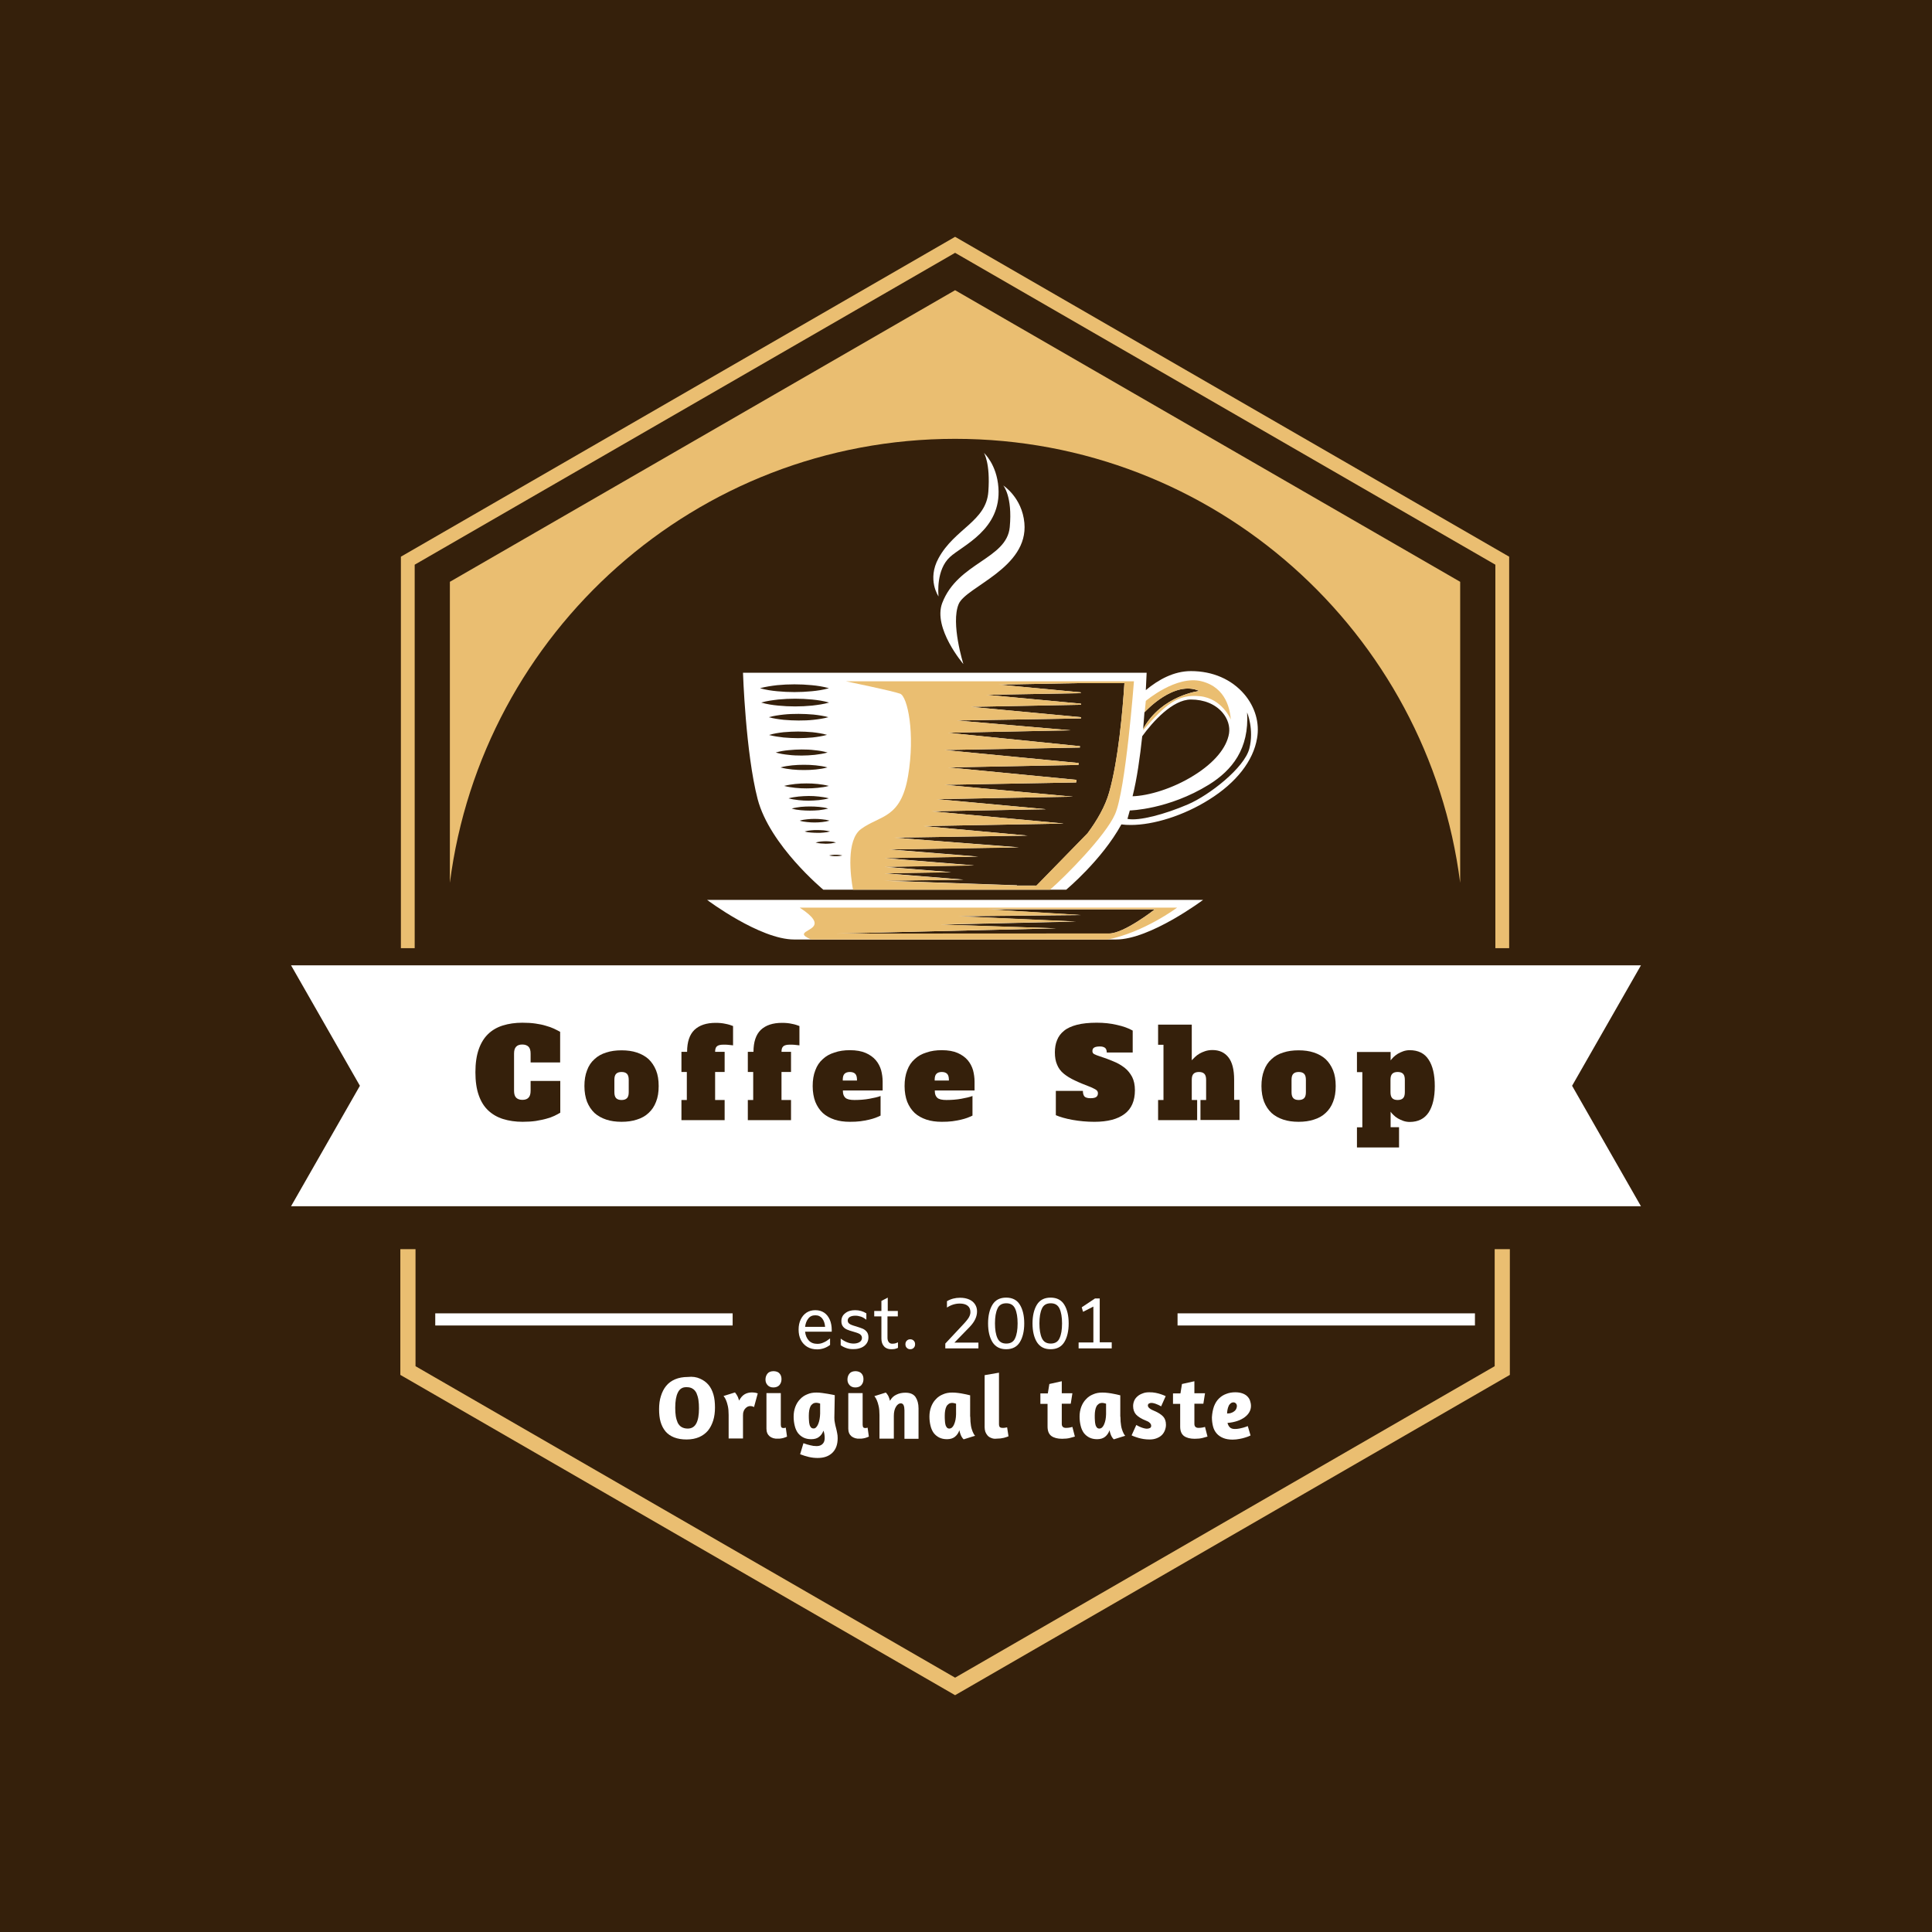 <?xml version="1.0" encoding="utf-8"?>
<!-- Generator: Adobe Illustrator 21.0.0, SVG Export Plug-In . SVG Version: 6.00 Build 0)  -->
<svg version="1.1" id="Layer_2" xmlns="http://www.w3.org/2000/svg" xmlns:xlink="http://www.w3.org/1999/xlink" x="0px" y="0px"
	 viewBox="0 0 1400 1400" style="enable-background:new 0 0 1400 1400;" xml:space="preserve">
<style type="text/css">
	.st0{fill:#35200B;}
	.st1{fill:#EABE71;}
	.st2{fill:#FFFFFF;}
</style>
<rect class="st0" width="1400" height="1400"/>
<path class="st1" d="M692.1,318c187.8,0,342.8,140.2,366,321.7V421.6l-366-211.3L326,421.6v218.1C349.3,458.2,504.3,318,692.1,318z"
	/>
<polygon class="st2" points="1189.1,699.5 700,699.5 210.9,699.5 260.8,786.8 210.9,874.1 700,874.1 1189.1,874.1 1139.2,786.8 "/>
<g>
	<polygon class="st1" points="1093.6,687.1 1083.6,687.1 1083.6,409.2 692.1,183.2 300.5,409.2 300.5,687.1 290.5,687.1 
		290.5,403.4 692.1,171.6 1093.6,403.4 	"/>
</g>
<g>
	<rect x="853.3" y="951.7" class="st2" width="215.5" height="8.8"/>
	<rect x="315.4" y="951.7" class="st2" width="215.5" height="8.8"/>
</g>
<g>
	<path class="st0" d="M384.6,783.3h21.4v23c-1.2,0.7-2.6,1.5-4.3,2.3c-1.7,0.8-3.6,1.5-5.9,2.1c-2.2,0.6-4.7,1.1-7.6,1.6
		c-2.8,0.4-6,0.6-9.5,0.6c-5.2,0-9.9-0.7-14.1-2c-4.2-1.3-7.8-3.4-10.8-6.2c-3-2.8-5.3-6.5-6.9-11.1c-1.6-4.5-2.4-10.1-2.4-16.6
		c0-6.5,0.8-12,2.4-16.6c1.6-4.6,3.9-8.3,6.8-11.1c2.9-2.8,6.5-4.9,10.7-6.2c4.2-1.3,8.9-2,14.1-2c3.6,0,6.7,0.2,9.5,0.6
		c2.8,0.4,5.3,0.9,7.5,1.6c2.2,0.6,4.2,1.3,5.9,2.1c1.7,0.8,3.2,1.6,4.5,2.3v22.2h-21.4v-6.4c0-2.3-0.5-4-1.5-5
		c-1-1-2.5-1.6-4.5-1.6c-2,0-3.5,0.5-4.5,1.6c-1,1-1.5,2.7-1.5,5v26.9c0,2.3,0.5,4,1.5,5c1,1,2.5,1.6,4.5,1.6c2,0,3.5-0.5,4.5-1.6
		c1-1,1.5-2.7,1.5-5V783.3z"/>
	<path class="st0" d="M477.3,787c0,4.4-0.6,8.2-1.9,11.4c-1.2,3.2-3,5.9-5.4,8.1c-2.3,2.2-5.2,3.8-8.5,4.8c-3.3,1.1-7,1.6-11.1,1.6
		c-4.1,0-7.8-0.5-11.1-1.6c-3.3-1.1-6.2-2.7-8.5-4.8c-2.3-2.2-4.1-4.9-5.4-8.1c-1.2-3.2-1.9-7-1.9-11.4c0-4.3,0.6-8.1,1.9-11.4
		c1.2-3.3,3-6,5.4-8.1c2.3-2.2,5.2-3.8,8.5-4.8c3.3-1.1,7-1.6,11.1-1.6c4.1,0,7.8,0.5,11.1,1.6c3.3,1.1,6.2,2.7,8.5,4.8
		c2.3,2.2,4.1,4.9,5.4,8.1C476.7,778.8,477.3,782.6,477.3,787z M450.4,797.1c1.7,0,3-0.4,3.9-1.3c0.9-0.9,1.3-2.3,1.3-4.4v-8.9
		c0-2-0.4-3.5-1.3-4.4c-0.9-0.9-2.2-1.3-3.9-1.3c-1.7,0-3,0.4-3.9,1.3c-0.9,0.9-1.3,2.3-1.3,4.4v8.9c0,2,0.4,3.5,1.3,4.4
		C447.4,796.7,448.7,797.1,450.4,797.1z"/>
	<path class="st0" d="M493.8,762.2h4.1c0-7.2,1.8-12.5,5.3-15.9c3.6-3.4,8.7-5.1,15.4-5.1c2.5,0,4.9,0.2,7.1,0.7
		c2.2,0.4,4,1,5.5,1.6v14c-1.5-0.2-2.7-0.3-3.7-0.4c-1-0.1-2.1-0.1-3.2-0.1c-2.3,0-3.9,0.4-4.8,1.2c-0.9,0.8-1.3,2.1-1.3,4h6.9v14.6
		h-6.9v20.3h6.9v14.6h-31.3v-14.6h3.9v-20.3h-3.9V762.2z"/>
	<path class="st0" d="M541.9,762.2h4.1c0-7.2,1.8-12.5,5.3-15.9c3.6-3.4,8.7-5.1,15.4-5.1c2.5,0,4.9,0.2,7.1,0.7
		c2.2,0.4,4,1,5.5,1.6v14c-1.5-0.2-2.7-0.3-3.7-0.4c-1-0.1-2.1-0.1-3.2-0.1c-2.3,0-3.9,0.4-4.8,1.2c-0.9,0.8-1.3,2.1-1.3,4h6.9v14.6
		h-6.9v20.3h6.9v14.6h-31.3v-14.6h3.9v-20.3h-3.9V762.2z"/>
	<path class="st0" d="M615.9,761c4.6,0,8.4,0.7,11.4,2c3,1.3,5.5,3.1,7.3,5.2c1.8,2.1,3.1,4.6,3.9,7.3c0.7,2.7,1.1,5.5,1.1,8.3v6.4
		h-28.8v0.5c0,2.1,0.6,3.7,1.8,4.8c1.2,1.1,3.4,1.6,6.6,1.6c3.9,0,7.5-0.3,10.8-0.9c3.3-0.6,6-1.2,8.1-2v14.2
		c-1.1,0.5-2.3,1.1-3.7,1.6c-1.4,0.5-3,1-4.8,1.4c-1.8,0.4-3.8,0.8-6.1,1.1c-2.3,0.3-4.8,0.4-7.7,0.4c-4.1,0-7.8-0.5-11.1-1.6
		c-3.3-1.1-6.2-2.7-8.5-4.8c-2.3-2.2-4.1-4.9-5.4-8.1c-1.2-3.2-1.9-7-1.9-11.4c0-4.3,0.6-8.1,1.9-11.4c1.2-3.3,3-6,5.4-8.1
		c2.3-2.2,5.2-3.8,8.5-4.8C608.1,761.5,611.8,761,615.9,761z M615.9,776.8c-1.7,0-3,0.4-3.9,1.3c-0.9,0.9-1.3,2.3-1.3,4.4v0.5h10.3
		v-0.5c0-2-0.4-3.5-1.3-4.4C618.9,777.3,617.6,776.8,615.9,776.8z"/>
	<path class="st0" d="M682.5,761c4.6,0,8.4,0.7,11.4,2c3,1.3,5.5,3.1,7.3,5.2c1.8,2.1,3.1,4.6,3.9,7.3c0.7,2.7,1.1,5.5,1.1,8.3v6.4
		h-28.8v0.5c0,2.1,0.6,3.7,1.8,4.8c1.2,1.1,3.4,1.6,6.6,1.6c3.9,0,7.5-0.3,10.8-0.9c3.3-0.6,6-1.2,8.1-2v14.2
		c-1.1,0.5-2.3,1.1-3.7,1.6c-1.4,0.5-3,1-4.8,1.4c-1.8,0.4-3.8,0.8-6.1,1.1c-2.3,0.3-4.8,0.4-7.7,0.4c-4.1,0-7.8-0.5-11.1-1.6
		c-3.3-1.1-6.2-2.7-8.5-4.8c-2.3-2.2-4.1-4.9-5.4-8.1c-1.2-3.2-1.9-7-1.9-11.4c0-4.3,0.6-8.1,1.9-11.4c1.2-3.3,3-6,5.4-8.1
		c2.3-2.2,5.2-3.8,8.5-4.8C674.7,761.5,678.4,761,682.5,761z M682.5,776.8c-1.7,0-3,0.4-3.9,1.3c-0.9,0.9-1.3,2.3-1.3,4.4v0.5h10.3
		v-0.5c0-2-0.4-3.5-1.3-4.4C685.5,777.3,684.2,776.8,682.5,776.8z"/>
	<path class="st0" d="M790.2,795.8c2,0,3.4-0.3,4.2-0.9c0.8-0.6,1.2-1.5,1.2-2.7c0-0.8-0.3-1.6-1-2.2c-0.7-0.6-2.1-1.3-4.1-2.2
		c-4.4-1.7-8.2-3.2-11.5-4.8c-3.3-1.5-6-3.2-8.2-5c-2.2-1.8-3.8-4-4.8-6.5c-1.1-2.5-1.6-5.4-1.6-8.9c0-3.3,0.5-6.3,1.6-8.9
		c1-2.6,2.7-4.9,5.1-6.8c2.3-1.9,5.5-3.3,9.3-4.3c3.9-1,8.7-1.5,14.4-1.5c5.2,0,10,0.5,14.6,1.6c4.6,1,8.4,2.4,11.4,4.1v15.9H802
		c0-1.7-0.5-2.9-1.4-3.5c-0.9-0.6-2.1-0.9-3.5-0.9c-2,0-3.4,0.3-4.2,0.8c-0.9,0.5-1.3,1.4-1.3,2.6c0,1,0.5,1.8,1.4,2.2
		c0.9,0.5,2.3,1,4.1,1.6c3.4,1.1,6.7,2.3,9.7,3.6c3.1,1.2,5.7,2.8,8.1,4.6c2.3,1.8,4.1,4.1,5.5,6.7c1.3,2.6,2,5.8,2,9.6
		c0,7.7-2.5,13.5-7.5,17.2c-5,3.8-12.3,5.7-21.9,5.7c-5.5,0-10.7-0.5-15.8-1.4c-5-0.9-9.1-2.1-12.1-3.4v-17.6h19.6
		c0,1.8,0.4,3.1,1.1,4C786.5,795.3,788,795.8,790.2,795.8z"/>
	<path class="st0" d="M870.1,797.1h3.9v-14.6c0-2-0.4-3.5-1.3-4.4c-0.9-0.9-2.2-1.3-3.9-1.3c-1.7,0-3,0.4-3.9,1.3
		c-0.9,0.9-1.3,2.3-1.3,4.4v14.6h3.9v14.6h-28.3v-14.6h3.9v-40h-3.9v-14.6h24.4v25.8c0.7-0.7,1.5-1.5,2.4-2.4
		c0.9-0.9,1.9-1.6,3.2-2.4c1.2-0.7,2.6-1.3,4.1-1.8c1.5-0.5,3.3-0.8,5.3-0.8c4.9,0,8.7,1.7,11.5,5.2c2.8,3.5,4.2,8.9,4.2,16.3v14.6
		h3.9v14.6h-28.3V797.1z"/>
	<path class="st0" d="M967.9,787c0,4.4-0.6,8.2-1.9,11.4c-1.2,3.2-3,5.9-5.4,8.1c-2.3,2.2-5.2,3.8-8.5,4.8c-3.3,1.1-7,1.6-11.1,1.6
		c-4.1,0-7.8-0.5-11.1-1.6c-3.3-1.1-6.2-2.7-8.5-4.8c-2.3-2.2-4.1-4.9-5.4-8.1c-1.2-3.2-1.9-7-1.9-11.4c0-4.3,0.6-8.1,1.9-11.4
		c1.2-3.3,3-6,5.4-8.1c2.3-2.2,5.2-3.8,8.5-4.8c3.3-1.1,7-1.6,11.1-1.6c4.1,0,7.8,0.5,11.1,1.6c3.3,1.1,6.2,2.7,8.5,4.8
		c2.3,2.2,4.1,4.9,5.4,8.1C967.3,778.8,967.9,782.6,967.9,787z M941.1,797.1c1.7,0,3-0.4,3.9-1.3c0.9-0.9,1.3-2.3,1.3-4.4v-8.9
		c0-2-0.4-3.5-1.3-4.4c-0.9-0.9-2.2-1.3-3.9-1.3c-1.7,0-3,0.4-3.9,1.3c-0.9,0.9-1.3,2.3-1.3,4.4v8.9c0,2,0.4,3.5,1.3,4.4
		C938.1,796.7,939.3,797.1,941.1,797.1z"/>
	<path class="st0" d="M1013.8,831.5h-30.5v-14.6h3.9v-40h-3.9v-14.6h24.4v6.1c0.5-0.7,1.2-1.5,2.1-2.4c0.9-0.9,1.9-1.6,3.1-2.4
		c1.2-0.7,2.5-1.3,3.9-1.8c1.4-0.5,3-0.8,4.7-0.8c6.2,0,10.8,2.3,13.7,6.8c3,4.5,4.5,10.9,4.5,19.2c0,8.2-1.5,14.6-4.5,19.2
		c-3,4.5-7.6,6.8-13.7,6.8c-1.7,0-3.3-0.3-4.7-0.8c-1.4-0.5-2.7-1.1-3.9-1.8c-1.2-0.7-2.2-1.5-3.1-2.4c-0.9-0.9-1.6-1.6-2.1-2.4
		v11.2h6.1V831.5z M1018,782.5c0-2-0.4-3.5-1.3-4.4c-0.9-0.9-2.2-1.3-3.9-1.3c-1.7,0-3,0.4-3.9,1.3c-0.9,0.9-1.3,2.3-1.3,4.4v8.9
		c0,2,0.4,3.5,1.3,4.4c0.9,0.9,2.1,1.3,3.9,1.3c1.7,0,3-0.4,3.9-1.3c0.9-0.9,1.3-2.3,1.3-4.4V782.5z"/>
</g>
<g>
	<path class="st2" d="M507.2,999c2.5,1.1,4.5,2.5,6.2,4.5c1.6,1.9,2.8,4.3,3.6,7.1c0.8,2.8,1.1,5.9,1.1,9.4c0,3.4-0.4,6.5-1.3,9.4
		c-0.9,2.8-2.1,5.2-3.8,7.3c-1.7,2-3.9,3.6-6.4,4.7c-2.6,1.1-5.6,1.7-9.1,1.7c-3.5,0-6.4-0.5-9-1.5c-2.5-1-4.6-2.4-6.2-4.3
		c-1.6-1.9-2.8-4.2-3.6-6.9c-0.8-2.7-1.1-5.8-1.1-9.3c0-3.4,0.4-6.6,1.3-9.4c0.9-2.9,2.1-5.3,3.8-7.4c1.7-2.1,3.9-3.7,6.5-4.8
		c2.6-1.1,5.7-1.7,9.2-1.7C501.8,997.4,504.8,997.9,507.2,999z M491.2,1009.1c-1.3,2.6-1.9,6.3-1.9,11c0,2.2,0.1,4.3,0.4,6.1
		c0.3,1.8,0.8,3.4,1.4,4.8c0.7,1.3,1.6,2.4,2.8,3.1c1.2,0.7,2.7,1.1,4.5,1.1c2.8,0,4.9-1.3,6.2-3.8c1.3-2.5,1.9-6.1,1.9-10.8
		c0-2.2-0.1-4.3-0.4-6.2c-0.3-1.9-0.8-3.5-1.4-4.9c-0.7-1.4-1.6-2.5-2.8-3.2c-1.2-0.8-2.6-1.1-4.4-1.1
		C494.6,1005.1,492.5,1006.4,491.2,1009.1z"/>
	<path class="st2" d="M541.8,1019.3c-0.6,0.3-1.1,0.7-1.6,1.2c-0.5,0.5-1,1.2-1.3,2.1c-0.4,0.9-0.5,1.9-0.5,3.1v16.7H528v-17.1
		c0-2.6-0.2-4.8-0.6-6.5s-0.8-3.1-1.3-4.2c-0.5-1.2-1.1-2.2-1.8-3l8.3-2.6c0.3,0.4,0.7,0.9,1.1,1.5c0.3,0.5,0.6,1.1,1,1.8
		c0.3,0.7,0.6,1.6,0.9,2.6c1.1-2.1,2.4-3.6,3.9-4.5c1.5-0.9,3.3-1.4,5.3-1.4c0.9,0,1.7,0.1,2.5,0.2c0.7,0.2,1.3,0.3,1.8,0.5
		l-2.7,9.9c-0.3-0.2-0.7-0.3-1.2-0.5c-0.5-0.2-1.1-0.2-1.9-0.2C542.9,1018.9,542.4,1019.1,541.8,1019.3z"/>
	<path class="st2" d="M564.9,995.3c1,1.1,1.4,2.5,1.4,4.1c0,1.7-0.5,3.1-1.5,4.3c-1,1.1-2.5,1.7-4.4,1.7c-1.8,0-3.2-0.6-4.2-1.7
		c-1-1.1-1.5-2.4-1.5-4c0-1.7,0.5-3.2,1.5-4.4c1-1.2,2.5-1.7,4.5-1.7C562.6,993.7,564,994.2,564.9,995.3z M557.7,1040.8
		c-1.5-1.3-2.3-3.1-2.3-5.5v-25.8h10.4v22.8c0,1,0.2,1.7,0.5,2c0.3,0.4,0.8,0.5,1.4,0.5c0.3,0,0.7,0,1-0.1c0.4-0.1,0.6-0.1,0.7-0.2
		l0.9,6.5c0,0-0.2,0.1-0.6,0.3c-0.4,0.2-0.8,0.3-1.4,0.5c-0.6,0.2-1.2,0.4-2,0.5c-0.8,0.2-1.6,0.2-2.5,0.2
		C561.3,1042.7,559.2,1042,557.7,1040.8z"/>
	<path class="st2" d="M582.2,1045.8c1.9,0.7,3.6,1.2,5,1.5c1.4,0.4,2.9,0.6,4.6,0.6c1.7,0,3.2-0.5,4.2-1.5c1.1-1,1.6-2.5,1.6-4.3
		c0-2-0.3-3.8-0.9-5.4c-0.7,2-1.8,3.5-3.3,4.6c-1.4,1.1-3.3,1.6-5.6,1.6c-2.1,0-4-0.4-5.6-1.2c-1.6-0.8-2.9-1.9-4-3.3
		c-1-1.4-1.8-3.1-2.3-5.2c-0.5-2-0.8-4.2-0.8-6.7c0-2.5,0.4-4.8,1.2-7c0.8-2.1,1.9-4,3.4-5.5c1.4-1.6,3.2-2.8,5.2-3.6
		c2-0.9,4.2-1.3,6.7-1.3c1.3,0,2.7,0.1,4.1,0.3c1.4,0.2,2.8,0.4,4,0.6c1.2,0.2,2.3,0.4,3.3,0.6c0.9,0.2,1.6,0.3,1.9,0.4l-0.3,16.3
		c0,1.4,0.1,2.7,0.4,3.9c0.2,1.2,0.5,2.4,0.8,3.5c0.3,1.2,0.6,2.4,0.8,3.6c0.3,1.2,0.4,2.5,0.4,3.9c0,4.6-1.3,8.1-3.9,10.6
		c-2.6,2.5-6.1,3.7-10.6,3.7c-2,0-4.1-0.2-6.3-0.7c-2.2-0.5-4.3-1.2-6.4-2L582.2,1045.8z M591.4,1034.3c0.6-0.6,1.1-1.4,1.5-2.4
		c0.4-1,0.8-2.2,1-3.5c0.2-1.3,0.4-2.7,0.4-4.1v-7.2c-0.3-0.1-0.7-0.3-1.3-0.4c-0.5-0.1-1-0.2-1.4-0.2c-1,0-1.9,0.2-2.6,0.7
		c-0.7,0.5-1.3,1.1-1.7,1.9c-0.4,0.8-0.7,1.8-0.9,2.9c-0.2,1.1-0.3,2.4-0.3,3.7c0,1.2,0,2.4,0.1,3.5c0,1.1,0.2,2.1,0.4,3
		c0.2,0.9,0.6,1.6,1,2.1c0.4,0.5,1.1,0.8,1.8,0.8C590.2,1035.2,590.8,1034.9,591.4,1034.3z"/>
	<path class="st2" d="M624.3,995.3c1,1.1,1.4,2.5,1.4,4.1c0,1.7-0.5,3.1-1.5,4.3c-1,1.1-2.5,1.7-4.4,1.7c-1.8,0-3.2-0.6-4.2-1.7
		c-1-1.1-1.5-2.4-1.5-4c0-1.7,0.5-3.2,1.5-4.4c1-1.2,2.5-1.7,4.5-1.7C621.9,993.7,623.3,994.2,624.3,995.3z M617,1040.8
		c-1.5-1.3-2.3-3.1-2.3-5.5v-25.8h10.4v22.8c0,1,0.2,1.7,0.5,2c0.3,0.4,0.8,0.5,1.4,0.5c0.3,0,0.7,0,1-0.1c0.4-0.1,0.6-0.1,0.7-0.2
		l0.9,6.5c0,0-0.2,0.1-0.6,0.3c-0.4,0.2-0.8,0.3-1.4,0.5c-0.6,0.2-1.2,0.4-2,0.5c-0.8,0.2-1.6,0.2-2.5,0.2
		C620.6,1042.7,618.6,1042,617,1040.8z"/>
	<path class="st2" d="M655.4,1042.4V1022c0-1.5-0.2-2.8-0.6-3.7c-0.4-0.9-1.1-1.4-2.1-1.4c-1.2,0-2.4,0.8-3.4,2.4
		c-1,1.6-1.6,3.8-1.6,6.7v16.5h-10.4v-17.1c0-2.6-0.2-4.8-0.6-6.5c-0.4-1.7-0.8-3.1-1.3-4.2c-0.5-1.2-1.1-2.2-1.8-3l8.3-2.6
		c0.4,0.4,0.8,0.9,1.2,1.5c0.4,0.5,0.7,1.1,1,1.9c0.3,0.8,0.6,1.6,0.8,2.6c1.1-2.1,2.7-3.6,4.7-4.5c2-1,4.2-1.4,6.5-1.4
		c3.4,0,5.8,1,7.3,3.1c1.4,2.1,2.2,4.8,2.2,8.3v22H655.4z"/>
	<path class="st2" d="M703.1,1026.6c0,2.6,0.2,4.8,0.5,6.6c0.3,1.8,0.8,3.1,1.2,4.2c0.5,1.3,1.1,2.3,1.8,3l-8.3,2.6
		c-0.5-0.4-0.9-1-1.3-1.6c-0.4-0.6-0.7-1.3-1-2.1c-0.3-0.8-0.6-1.8-0.8-2.9c-0.7,2.1-1.8,3.6-3.3,4.8c-1.4,1.1-3.3,1.7-5.7,1.7
		c-2.1,0-4-0.4-5.6-1.2c-1.6-0.8-2.9-1.9-4-3.3c-1-1.4-1.8-3.1-2.3-5.2c-0.5-2-0.8-4.2-0.8-6.7c0-2.5,0.4-4.8,1.2-7
		c0.8-2.1,1.9-4,3.4-5.5c1.4-1.6,3.2-2.8,5.2-3.6c2-0.9,4.2-1.3,6.7-1.3c1.4,0,2.8,0.1,4.3,0.3c1.5,0.2,2.9,0.4,4.2,0.7
		c1.3,0.2,2.3,0.5,3.2,0.7c0.9,0.2,1.3,0.3,1.3,0.3V1026.6z M689.9,1034.4c0.6-0.6,1.1-1.3,1.5-2.3c0.4-1,0.8-2.1,1-3.3
		c0.2-1.2,0.4-2.6,0.4-4v-7.6c-0.3-0.1-0.7-0.3-1.3-0.4c-0.5-0.1-1-0.2-1.4-0.2c-1,0-1.9,0.2-2.6,0.7c-0.7,0.5-1.3,1.1-1.7,1.9
		c-0.4,0.8-0.7,1.8-0.9,2.9c-0.2,1.1-0.3,2.4-0.3,3.7c0,1.2,0,2.4,0.1,3.5c0,1.1,0.2,2.1,0.4,3c0.2,0.9,0.6,1.6,1,2.1
		c0.4,0.5,1.1,0.8,1.8,0.8C688.6,1035.2,689.3,1034.9,689.9,1034.4z"/>
	<path class="st2" d="M718.3,1042c-1.1-0.4-2-1-2.7-1.8c-0.7-0.8-1.2-1.7-1.6-2.7c-0.3-1-0.5-2.1-0.5-3.3v-37.7l10.4-1.8v37.2
		c0,1,0.2,1.8,0.6,2.2c0.4,0.4,1.1,0.6,2.1,0.6c0.5,0,1,0,1.6-0.1c0.6-0.1,1.1-0.2,1.6-0.3l1,6.5c-0.7,0.3-1.8,0.7-3.3,1.1
		c-1.6,0.4-3.3,0.6-5.2,0.6C720.7,1042.7,719.4,1042.5,718.3,1042z"/>
	<path class="st2" d="M753.9,1009.7h5.4l1.1-6.8l9-2v8.7h7.7l-1.2,7.6h-6.5v14.6c0,1.9,1,2.9,3,2.9c1.1,0,2.1-0.1,3.1-0.3
		c0.5-0.1,1.1-0.3,1.6-0.4l1.8,7c-0.9,0.3-2.1,0.6-3.6,1s-3.4,0.6-5.7,0.6c-3.3,0-5.9-0.7-7.7-2c-1.9-1.4-2.8-3.7-2.8-6.9v-16.4
		h-5.2V1009.7z"/>
	<path class="st2" d="M811.9,1026.6c0,2.6,0.2,4.8,0.5,6.6c0.3,1.8,0.8,3.1,1.2,4.2c0.5,1.3,1.1,2.3,1.8,3l-8.3,2.6
		c-0.5-0.4-0.9-1-1.3-1.6c-0.4-0.6-0.7-1.3-1-2.1c-0.3-0.8-0.6-1.8-0.8-2.9c-0.7,2.1-1.8,3.6-3.3,4.8c-1.4,1.1-3.3,1.7-5.7,1.7
		c-2.1,0-4-0.4-5.6-1.2c-1.6-0.8-2.9-1.9-4-3.3c-1-1.4-1.8-3.1-2.3-5.2c-0.5-2-0.8-4.2-0.8-6.7c0-2.5,0.4-4.8,1.2-7
		c0.8-2.1,1.9-4,3.4-5.5c1.4-1.6,3.2-2.8,5.2-3.6c2-0.9,4.2-1.3,6.7-1.3c1.4,0,2.8,0.1,4.3,0.3c1.5,0.2,2.9,0.4,4.2,0.7
		c1.3,0.2,2.3,0.5,3.2,0.7c0.9,0.2,1.3,0.3,1.3,0.3V1026.6z M798.6,1034.4c0.6-0.6,1.1-1.3,1.5-2.3c0.4-1,0.8-2.1,1-3.3
		c0.2-1.2,0.4-2.6,0.4-4v-7.6c-0.3-0.1-0.7-0.3-1.3-0.4c-0.5-0.1-1-0.2-1.4-0.2c-1,0-1.9,0.2-2.6,0.7c-0.7,0.5-1.3,1.1-1.7,1.9
		c-0.4,0.8-0.7,1.8-0.9,2.9c-0.2,1.1-0.3,2.4-0.3,3.7c0,1.2,0,2.4,0.1,3.5c0,1.1,0.2,2.1,0.4,3c0.2,0.9,0.6,1.6,1,2.1
		c0.4,0.5,1.1,0.8,1.8,0.8C797.4,1035.2,798,1034.9,798.6,1034.4z"/>
	<path class="st2" d="M832.8,1008.9c1.7,0,3.2,0.1,4.6,0.4c1.4,0.3,2.7,0.6,3.8,1c1.3,0.4,2.4,0.9,3.5,1.4l-3.3,7.4
		c-0.4-0.2-0.8-0.4-1.3-0.7c-0.5-0.3-1.1-0.5-1.8-0.8c-0.6-0.3-1.3-0.5-2-0.7c-0.7-0.2-1.4-0.3-2-0.3c-0.7,0-1.3,0.2-1.8,0.5
		c-0.5,0.3-0.7,0.8-0.7,1.4c0,0.7,0.4,1.4,1.3,2.1c0.9,0.7,2.1,1.3,3.6,1.9c2.6,1.1,4.6,2.4,6.1,3.9c1.4,1.5,2.1,3.5,2.1,6.1
		c0,1.4-0.3,2.7-0.8,4c-0.5,1.3-1.2,2.4-2.2,3.4c-1,1-2.2,1.7-3.7,2.3c-1.5,0.6-3.2,0.9-5.1,0.9c-1.5,0-3-0.1-4.3-0.3
		c-1.3-0.2-2.6-0.5-3.7-0.8c-1.1-0.3-2.1-0.7-3-1c-0.9-0.3-1.6-0.6-2.1-0.9l3.4-7.5c0.2,0.1,0.6,0.3,1.1,0.6
		c0.5,0.3,1.2,0.6,1.9,0.9c0.7,0.3,1.5,0.6,2.3,0.8c0.8,0.2,1.6,0.4,2.3,0.4c0.9,0,1.7-0.2,2.3-0.5c0.6-0.3,0.9-0.9,0.9-1.6
		c0-0.8-0.4-1.6-1.1-2.2c-0.7-0.7-1.7-1.2-2.8-1.6c-3.3-1.3-5.6-2.8-7.1-4.4c-1.4-1.6-2.1-3.7-2.1-6.1c0-1.4,0.3-2.7,0.8-3.9
		c0.5-1.2,1.3-2.2,2.3-3.1c1-0.9,2.2-1.6,3.6-2.1C829.4,1009.1,831,1008.9,832.8,1008.9z"/>
	<path class="st2" d="M850,1009.7h5.4l1.1-6.8l9-2v8.7h7.7l-1.2,7.6h-6.5v14.6c0,1.9,1,2.9,3,2.9c1.1,0,2.1-0.1,3.1-0.3
		c0.5-0.1,1.1-0.3,1.6-0.4l1.8,7c-0.9,0.3-2.1,0.6-3.6,1c-1.6,0.4-3.4,0.6-5.7,0.6c-3.3,0-5.9-0.7-7.7-2c-1.9-1.4-2.8-3.7-2.8-6.9
		v-16.4H850V1009.7z"/>
	<path class="st2" d="M879.7,1019.1c0.9-2.3,2-4.1,3.5-5.6c1.5-1.5,3.3-2.7,5.3-3.4c2-0.8,4.2-1.2,6.6-1.2c2.1,0,3.8,0.3,5.2,0.8
		c1.4,0.5,2.6,1.2,3.5,2.1c0.9,0.9,1.6,1.9,2,3.1c0.4,1.2,0.7,2.5,0.7,3.9c0,1.6-0.4,3.1-1.2,4.5c-0.8,1.4-1.9,2.6-3.4,3.7
		c-1.5,1.1-3.2,2-5.3,2.7c-2.1,0.7-4.4,1.2-7.1,1.4c0.3,1.3,0.9,2.4,1.7,3.2c0.8,0.8,2,1.2,3.7,1.2c1,0,2-0.1,3.1-0.3
		c1.1-0.2,2.1-0.5,3-0.7c1.1-0.3,2.2-0.7,3.2-1.1l2,6.8c-1.2,0.6-2.5,1.1-3.9,1.5c-1.2,0.4-2.5,0.7-4.1,1c-1.6,0.3-3.2,0.5-5,0.5
		c-2.7,0-5-0.4-6.9-1.2c-1.9-0.8-3.5-1.9-4.7-3.3c-1.2-1.4-2.1-3.1-2.6-5.1c-0.5-2-0.8-4.2-0.8-6.6
		C878.4,1023.9,878.9,1021.4,879.7,1019.1z M891.7,1017c-0.6,0.5-1.1,1.1-1.4,1.9c-0.4,0.8-0.6,1.7-0.8,2.6c-0.2,1-0.3,1.9-0.3,2.8
		c1.3,0,2.4-0.2,3.3-0.6c0.9-0.3,1.6-0.8,2.2-1.3c0.6-0.5,1-1.1,1.2-1.7s0.4-1.2,0.4-1.7c0-0.8-0.2-1.5-0.7-2
		c-0.5-0.5-1.1-0.8-1.8-0.8C893,1016.2,892.3,1016.5,891.7,1017z"/>
</g>
<g>
	<path class="st2" d="M602.6,965h-19.2c0.3,2.7,1.2,4.8,2.7,6.4c1.5,1.6,3.6,2.4,6.2,2.4c1.6,0,3.1-0.3,4.5-1c1.5-0.6,3-1.6,4.5-2.8
		h0.2v4.6c-1.5,1.1-3,1.9-4.5,2.4c-1.5,0.5-3.1,0.8-4.8,0.8c-2.8,0-5.2-0.6-7.2-1.8c-2-1.2-3.6-2.9-4.7-5.1
		c-1.1-2.2-1.6-4.6-1.6-7.5c0-2.7,0.5-5.1,1.5-7.2c1-2.1,2.4-3.8,4.2-5c1.8-1.2,4-1.8,6.4-1.8c2.5,0,4.6,0.6,6.4,1.8
		c1.8,1.2,3.1,2.9,4.1,5.1c0.9,2.1,1.4,4.6,1.4,7.3V965z M585.7,955.5c-1.3,1.6-2,3.6-2.3,6h14.5c-0.2-2.5-0.9-4.6-2.1-6.1
		c-1.2-1.5-2.8-2.3-5-2.3S586.9,953.9,585.7,955.5z"/>
	<path class="st2" d="M613.7,977c-1.6-0.5-3.1-1.2-4.5-2.2V970c3.2,2.4,6.3,3.6,9.3,3.6c1.8,0,3.3-0.4,4.4-1.1
		c1.1-0.7,1.7-1.7,1.7-3c0-0.9-0.3-1.6-0.8-2.1c-0.5-0.6-1.2-1-2-1.3c-0.8-0.3-1.9-0.7-3.4-1.1c-1.8-0.5-3.3-1-4.5-1.5
		c-1.2-0.5-2.2-1.2-3-2.2c-0.8-1-1.2-2.3-1.2-3.9c0-2.4,0.9-4.4,2.8-5.8c1.8-1.5,4.2-2.2,7.2-2.2c3,0,5.7,0.8,8.1,2.3v4.6
		c-1.3-1-2.7-1.8-3.9-2.2c-1.3-0.4-2.6-0.7-4-0.7c-1.7,0-3.1,0.3-4.1,0.9c-1,0.6-1.5,1.5-1.5,2.6c0,0.8,0.3,1.5,0.8,2
		c0.5,0.5,1.2,0.9,2,1.2c0.8,0.3,1.9,0.7,3.4,1.1c1.9,0.6,3.4,1.1,4.6,1.6c1.2,0.5,2.2,1.3,3,2.3c0.8,1,1.2,2.3,1.2,4
		c0,1.7-0.4,3.1-1.3,4.4c-0.9,1.3-2.1,2.3-3.7,3c-1.6,0.7-3.4,1.1-5.4,1.1C616.9,977.7,615.3,977.5,613.7,977z"/>
	<path class="st2" d="M643.1,950h7.5v3.9h-7.5v15.5c0,1.3,0.3,2.3,0.9,3.1c0.6,0.8,1.4,1.2,2.5,1.2c0.8,0,1.4-0.1,2.1-0.2
		c0.6-0.2,1.3-0.4,2.1-0.8v4c-0.8,0.4-1.6,0.6-2.3,0.8c-0.7,0.1-1.6,0.2-2.6,0.2c-2.2,0-4-0.7-5.2-2.1c-1.3-1.4-1.9-3.3-1.9-5.7v-16
		h-5.2V950h5.2v-7.3l4.6-2.4V950z"/>
	<path class="st2" d="M657.1,976.7c-0.7-0.7-1-1.5-1-2.6c0-1.1,0.3-1.9,1-2.6c0.7-0.7,1.5-1,2.5-1c1,0,1.8,0.3,2.5,1
		c0.7,0.7,1,1.5,1,2.6c0,1.1-0.3,1.9-1,2.6c-0.7,0.7-1.5,1-2.5,1C658.6,977.7,657.8,977.4,657.1,976.7z"/>
	<path class="st2" d="M709,972.7v4.4h-24v-3.5l13-13.9c2-2.1,3.4-3.9,4.1-5.1c0.7-1.3,1.1-2.5,1.1-3.8c0-2-0.7-3.6-2-4.6
		c-1.4-1.1-3.3-1.6-5.7-1.6c-3.3,0-6.4,1-9.3,2.9v-4.6c2.9-1.7,6-2.5,9.5-2.5c2.5,0,4.6,0.4,6.5,1.2c1.9,0.8,3.3,2,4.3,3.5
		c1,1.5,1.5,3.2,1.5,5.2c0,1.8-0.4,3.7-1.3,5.6c-0.9,1.9-2.2,3.7-3.9,5.5l-11.2,11.5H709z"/>
	<path class="st2" d="M719.2,972.6c-2.1-3.4-3.2-7.9-3.2-13.6c0-5.6,1.1-10.2,3.2-13.6c2.1-3.4,5.4-5.1,9.9-5.1
		c4.5,0,7.8,1.7,9.9,5.1c2.1,3.4,3.2,7.9,3.2,13.6c0,5.6-1.1,10.2-3.2,13.6c-2.1,3.4-5.4,5.1-9.9,5.1
		C724.7,977.7,721.4,976,719.2,972.6z M735.6,969.7c1.2-2.6,1.8-6.1,1.8-10.7c0-4.5-0.6-8.1-1.8-10.7c-1.2-2.6-3.3-3.9-6.4-3.9
		c-3.1,0-5.3,1.3-6.4,3.9c-1.2,2.6-1.8,6.1-1.8,10.7c0,4.5,0.6,8.1,1.8,10.7c1.2,2.6,3.3,3.9,6.4,3.9
		C732.3,973.6,734.5,972.3,735.6,969.7z"/>
	<path class="st2" d="M751.4,972.6c-2.1-3.4-3.2-7.9-3.2-13.6c0-5.6,1.1-10.2,3.2-13.6c2.1-3.4,5.4-5.1,9.9-5.1s7.8,1.7,9.9,5.1
		c2.1,3.4,3.2,7.9,3.2,13.6c0,5.6-1.1,10.2-3.2,13.6c-2.1,3.4-5.4,5.1-9.9,5.1S753.6,976,751.4,972.6z M767.8,969.7
		c1.2-2.6,1.8-6.1,1.8-10.7c0-4.5-0.6-8.1-1.8-10.7c-1.2-2.6-3.3-3.9-6.4-3.9c-3.1,0-5.3,1.3-6.4,3.9c-1.2,2.6-1.8,6.1-1.8,10.7
		c0,4.5,0.6,8.1,1.8,10.7c1.2,2.6,3.3,3.9,6.4,3.9C764.5,973.6,766.7,972.3,767.8,969.7z"/>
	<path class="st2" d="M805.6,972.8v4.3h-24v-4.3h10.7v-26l-7.3,3.7h-0.2l-0.9-3v-0.2l9.6-6.4h3.4v31.8H805.6z"/>
</g>
<path class="st2" d="M688.3,403.7c9-8.4,37.4-19.8,35.2-50.3c-1.2-17-10.5-25.2-10.5-25.2s4.7,7.2,3.2,28
	c-1.5,21.6-24.4,26.8-36.1,48.3c-8.5,15.5,0,27.7,0,27.7C679.9,430,678.4,412.9,688.3,403.7z M682.8,436.9
	c-7,18.3,15.3,44.3,15.3,44.3s-9.3-29.6-3.4-43.5c5.3-12.6,50.7-26,47.6-58.8c-1.7-18.4-15.3-27.1-15.3-27.1s6.8,7.8,4.7,30.2
	C729.5,405.2,694.1,407.5,682.8,436.9z M901.7,503.1c-9.2-10.8-22.9-16.8-38.7-16.8c-12.3,0-23.5,6.1-32.7,13.8
	c0.4-7.7,0.6-12.6,0.6-12.6H538.4c0,0,1.9,57.9,10.6,91.5c8.8,33.6,47.6,65.7,47.6,65.7h176c0,0,25.7-21.3,40-47.3
	c2.1,0.3,4.4,0.4,6.8,0.4c16.6,0,38.4-6.8,56.8-18.4c19.7-12.3,32-28.1,34.7-44.4C912.9,523.9,909.5,512.3,901.7,503.1z
	 M829.3,516.2c0,0,21.3-23.8,39.8-15.5c0,0-27.2,3.1-40.7,27.4L829.3,516.2z M827.7,533.5c7.6-10.5,22-26.6,35.3-26.6
	c9.6,0,17.7,3.4,22.9,9.5c3.8,4.5,5.5,10,4.7,15.1c-1.7,10.4-10.7,21.2-25.3,30.3c-15.4,9.7-33.2,14.9-44.6,15.2
	C823.9,564.4,826.1,548.4,827.7,533.5z M563.2,496.5c4.2-0.4,8.3-0.6,12.5-0.6c4.2,0,8.3,0.2,12.5,0.6c4.2,0.4,8.3,1,12.5,2.2
	c-4.2,1.2-8.3,1.8-12.5,2.2c-4.2,0.4-8.3,0.6-12.5,0.6c-4.2,0-8.3-0.2-12.5-0.6c-4.2-0.4-8.3-1-12.5-2.2
	C554.8,497.6,559,497,563.2,496.5z M563.9,506.9c4.1-0.4,8.2-0.6,12.3-0.6c4.1,0,8.2,0.2,12.3,0.6c4.1,0.4,8.2,1,12.3,2.2
	c-4.1,1.2-8.2,1.7-12.3,2.2c-4.1,0.4-8.2,0.6-12.3,0.6c-4.1,0-8.2-0.2-12.3-0.6c-4.1-0.4-8.2-1-12.3-2.2
	C555.7,507.9,559.8,507.4,563.9,506.9z M567.9,517.8c3.6-0.4,7.2-0.5,10.8-0.5c3.6,0,7.2,0.2,10.8,0.5c3.6,0.4,7.2,0.9,10.8,1.9
	c-3.6,1-7.2,1.5-10.8,1.9c-3.6,0.4-7.2,0.5-10.8,0.5c-3.6,0-7.2-0.2-10.8-0.5c-3.6-0.4-7.2-0.9-10.8-1.9
	C560.7,518.7,564.3,518.2,567.9,517.8z M567.8,530.6c3.5-0.3,7-0.5,10.5-0.5c3.5,0,7,0.2,10.5,0.5c3.5,0.4,7,0.9,10.5,1.9
	c-3.5,1-7,1.5-10.5,1.9c-3.5,0.3-7,0.5-10.5,0.5c-3.5,0-7-0.2-10.5-0.5c-3.5-0.4-7-0.9-10.5-1.8C560.8,531.5,564.3,531,567.8,530.6z
	 M571.5,543.6c3.1-0.3,6.3-0.5,9.4-0.5c3.1,0,6.3,0.1,9.4,0.5c3.1,0.3,6.3,0.8,9.4,1.7c-3.1,0.9-6.3,1.3-9.4,1.7
	c-3.1,0.3-6.3,0.5-9.4,0.5c-3.1,0-6.3-0.1-9.4-0.5c-3.1-0.3-6.3-0.8-9.4-1.7C565.2,544.4,568.3,543.9,571.5,543.6z M574.1,554.6
	c2.8-0.3,5.7-0.4,8.5-0.4c2.8,0,5.7,0.1,8.5,0.4c2.8,0.3,5.7,0.7,8.5,1.5c-2.8,0.8-5.7,1.2-8.5,1.5c-2.8,0.3-5.7,0.4-8.5,0.4
	c-2.8,0-5.7-0.1-8.5-0.4c-2.8-0.3-5.7-0.7-8.5-1.5C568.4,555.3,571.2,554.9,574.1,554.6z M576.3,568.1c2.7-0.3,5.4-0.4,8.1-0.4
	c2.7,0,5.4,0.1,8.1,0.4c2.7,0.3,5.4,0.7,8.1,1.4c-2.7,0.8-5.4,1.1-8.1,1.4c-2.7,0.3-5.4,0.4-8.1,0.4c-2.7,0-5.4-0.1-8.1-0.4
	c-2.7-0.3-5.4-0.7-8.1-1.4C570.9,568.8,573.6,568.4,576.3,568.1z M578.7,577.2c2.4-0.2,4.9-0.4,7.3-0.4c2.4,0,4.9,0.1,7.3,0.4
	c2.4,0.3,4.9,0.6,7.3,1.3c-2.4,0.7-4.9,1-7.3,1.3c-2.4,0.2-4.9,0.4-7.3,0.4c-2.4,0-4.9-0.1-7.3-0.4c-2.4-0.3-4.9-0.6-7.3-1.3
	C573.9,577.8,576.3,577.5,578.7,577.2z M580.3,584.7c2.2-0.2,4.4-0.3,6.6-0.3c2.2,0,4.4,0.1,6.6,0.3c2.2,0.2,4.4,0.5,6.6,1.2
	c-2.2,0.6-4.4,0.9-6.6,1.2c-2.2,0.2-4.4,0.3-6.6,0.3c-2.2,0-4.4-0.1-6.6-0.3c-2.2-0.2-4.4-0.5-6.6-1.2
	C575.9,585.3,578.1,585,580.3,584.7z M584.9,593.7c1.8-0.2,3.6-0.3,5.4-0.3c1.8,0,3.6,0.1,5.4,0.3c1.8,0.2,3.6,0.4,5.4,1
	c-1.8,0.5-3.6,0.8-5.4,1c-1.8,0.2-3.6,0.3-5.4,0.3c-1.8,0-3.6-0.1-5.4-0.3c-1.8-0.2-3.6-0.4-5.4-1
	C581.3,594.1,583.1,593.9,584.9,593.7z M583.1,602.5c1.5-0.4,3.1-0.7,4.6-0.8c1.5-0.2,3.1-0.2,4.6-0.2c1.5,0,3.1,0.1,4.6,0.2
	c1.5,0.2,3.1,0.4,4.6,0.8c-1.5,0.4-3.1,0.7-4.6,0.8c-1.5,0.2-3.1,0.2-4.6,0.2c-1.5,0-3.1-0.1-4.6-0.2
	C586.2,603.2,584.6,603,583.1,602.5z M594.7,611.2c-1.2-0.1-2.5-0.3-3.7-0.7c1.2-0.3,2.5-0.5,3.7-0.7c1.2-0.1,2.5-0.2,3.7-0.2
	c1.2,0,2.5,0.1,3.7,0.2c1.2,0.1,2.5,0.3,3.7,0.7c-1.2,0.3-2.5,0.5-3.7,0.7c-1.2,0.1-2.5,0.2-3.7,0.2
	C597.1,611.3,595.9,611.3,594.7,611.2z M608,620.3c-0.8,0.1-1.6,0.1-2.4,0.1c-0.8,0-1.6,0-2.4-0.1c-0.8-0.1-1.6-0.2-2.4-0.4
	c0.8-0.2,1.6-0.3,2.4-0.4c0.8-0.1,1.6-0.1,2.4-0.1c0.8,0,1.6,0,2.4,0.1c0.8,0.1,1.6,0.2,2.4,0.4C609.6,620.1,608.8,620.2,608,620.3z
	 M803.8,574.1c-2.9,10.4-8.9,20.6-15.7,29.8l-37,37.9l-1.1-0.1h-13.2c0,0,0.1-0.1,0.2-0.2l-96.1-3.3l57.4-0.8l-57.4-4.6l48.3-0.8
	l-48.3-3.9l65-1l-65-5.3l67.9-1.1l-64.4-5.2l93.9-1.5L648,607l96.6-1.5l-75.4-6.9l101.1-1.8c0,0,0-0.1,0-0.1l-95.2-8.8l83-1.5
	l-79.2-7.3l98.6-1.8l-93.2-8.6l95.5-1.7c0.1-0.6,0.2-1.2,0.3-1.9l-93-9l94.4-1.8c0-0.5,0.1-0.9,0.1-1.4l-97.4-9.4l98.3-1.8
	c0-0.3,0-0.6,0.1-1l-95.6-9.7l88.8-1.8l-82.5-7.1l90-1.5c0-0.3,0-0.6,0-0.9l-79.9-7.5l79.9-1.5c0-0.3,0-0.5,0-0.8l-68.5-6.4
	l68.3-1.2c0-0.2,0-0.4,0-0.6l-59.4-5.6l59.2-1.1c0,0,0,0,0,0h31.9C813.5,515.2,810.5,550.5,803.8,574.1z M905.3,542.5
	c-3.6,13.9-28.9,33.7-44.5,40.4c-16.8,7.2-35.5,12.2-43.8,10.5l1.7-6.1c0,0,28-0.6,57.3-18.7c16.9-10.5,29.3-26,27.7-52.3
	C903.7,516.2,908.9,528.6,905.3,542.5z M575.5,680.8c24.8,0,116.6,0,116.6,0s91.8,0,116.6,0c24.8,0,63.1-28.7,63.1-28.7H512.4
	C512.4,652.1,550.6,680.8,575.5,680.8z M681.5,670l98-2.2l-85.2-3.8l88.9-0.9l-67-4.1h120.6c0,0-22.2,17.5-33.2,17.5
	s-197.3,0-197.3,0l159.1-3.8L681.5,670z"/>
<g>
	<polygon class="st1" points="692.1,1228.4 290.1,996.3 290.1,905.2 301.1,905.2 301.1,990 692.1,1215.7 1083.1,990 1083.1,905.2 
		1094.1,905.2 1094.1,996.3 1091.3,997.9 	"/>
</g>
<path class="st1" d="M808,590c7.7-17.3,13.7-96.3,13.7-96.3H613c0,0,34,7,39.3,9c5.3,2,11,28.7,5.7,59.7s-20.3,28.3-34,38.3
	c-11,8-7.7,34-5.9,44h142.8C772.1,635,801.1,605.7,808,590z M750,641.8h-13.2c0,0,0.1-0.1,0.2-0.2l-96.1-3.3l57.4-0.8l-57.4-4.6
	l48.3-0.8l-48.3-3.9l65-1l-65-5.3l67.9-1.1l-64.4-5.2l93.9-1.5L648,607l96.6-1.5l-75.4-6.9l101.1-1.8c0,0,0-0.1,0-0.1l-95.2-8.8
	l83-1.5l-79.2-7.3l98.6-1.8l-93.2-8.6l95.5-1.7c0.1-0.6,0.2-1.2,0.3-1.9l-93-9l94.4-1.8c0-0.5,0.1-0.9,0.1-1.4l-97.4-9.4l98.3-1.8
	c0-0.3,0-0.6,0.1-1l-95.6-9.7l88.8-1.8l-82.5-7.1l90-1.5c0-0.3,0-0.6,0-0.9l-79.9-7.5l79.9-1.5c0-0.3,0-0.5,0-0.8l-68.5-6.4
	l68.3-1.2c0-0.2,0-0.4,0-0.6l-59.4-5.6l59.2-1.1c0,0,0,0,0,0h31.9c-1.3,20-4.4,55.3-11,78.9c-2.9,10.4-8.9,20.6-15.7,29.8l-37,37.9
	L750,641.8z"/>
<path class="st1" d="M829.5,516c2.2-2.3,22.1-23.1,39.6-15.3c0,0-27.1,3.1-40.6,27.2l-0.1,1.2c16.5-18.9,25-26.2,41.1-24.6
	s22.4,16.9,22.4,16.9c-0.6-6.4-2.8-23-21.1-27.7s-40.5,14.2-40.5,14.2L829.5,516z"/>
<path class="st1" d="M579.5,657.7c21.5,14,4.5,15.3,3.1,18.9c-0.5,1.3,1.9,2.8,5.2,4.2c34.3,0,104.3,0,104.3,0s79.6,0,110.6,0
	c26.3-5.2,50.3-23.1,50.3-23.1H579.5z M606.4,676.5l159.1-3.8l-83.9-2.8l98-2.2l-85.2-3.8l88.9-0.9l-67-4.1h120.6
	c0,0-22.2,17.5-33.2,17.5S606.4,676.5,606.4,676.5z"/>
</svg>
